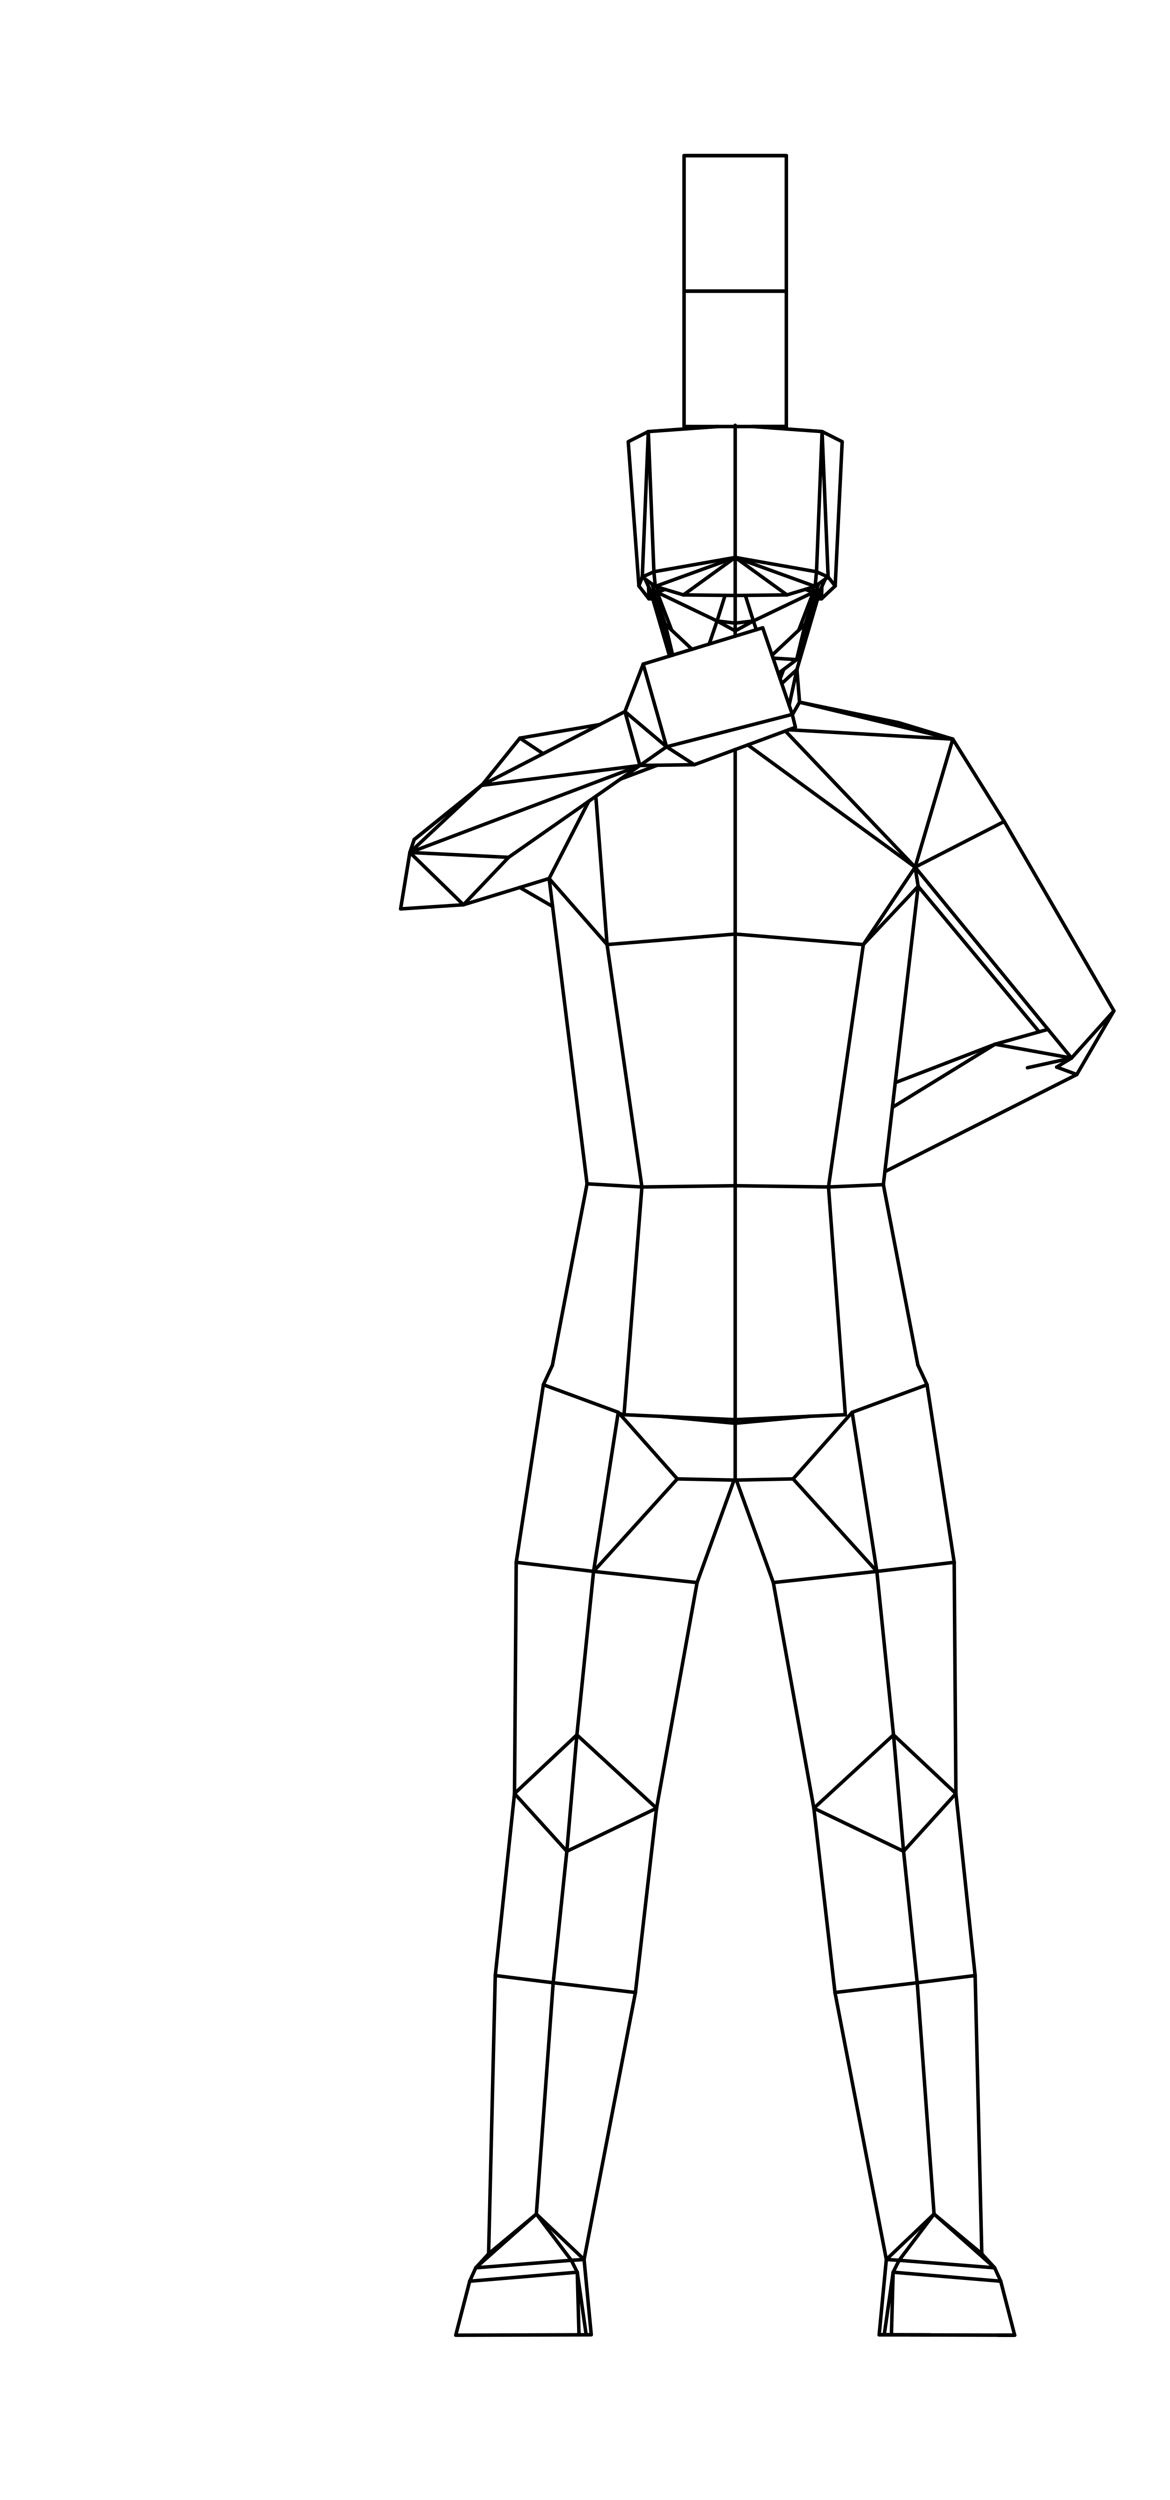 <?xml version='1.0' encoding='ascii'?>
<svg xmlns="http://www.w3.org/2000/svg" height="2138" version="1.1" width="1001">
    <g id="View Layer_LineSet" inkscape:groupmode="lineset" inkscape:label="View Layer_LineSet" xmlns:inkscape="http://www.inkscape.org/namespaces/inkscape">
        <g id="strokes" inkscape:groupmode="layer" inkscape:label="strokes" xmlns:inkscape="http://www.inkscape.org/namespaces/inkscape">
            <path d=" M 644.549, 531.091 647.089, 538.572 " fill="none" stroke="rgb(0, 0, 0)" stroke-linecap="round" stroke-linejoin="round" stroke-opacity="1.0" stroke-width="3.0" />
            <path d=" M 695.771, 506.595 686.749, 510.909 683.264, 512.576 674.243, 516.890 665.221, 521.205 656.200, 525.519 647.178, 529.833 644.549, 531.091 " fill="none" stroke="rgb(0, 0, 0)" stroke-linecap="round" stroke-linejoin="round" stroke-opacity="1.0" stroke-width="3.0" />
            <path d=" M 629.010, 539.576 637.787, 534.783 644.549, 531.091 634.618, 532.267 629.010, 532.931 " fill="none" stroke="rgb(0, 0, 0)" stroke-linecap="round" stroke-linejoin="round" stroke-opacity="1.0" stroke-width="3.0" />
            <path d=" M 629.010, 532.931 629.010, 539.576 620.234, 534.783 613.472, 531.091 623.403, 532.267 629.010, 532.931 629.010, 522.931 629.010, 513.901 629.010, 509.280 " fill="none" stroke="rgb(0, 0, 0)" stroke-linecap="round" stroke-linejoin="round" stroke-opacity="1.0" stroke-width="3.0" />
            <path d=" M 549.508, 493.471 549.644, 490.192 549.975, 482.213 550.390, 472.221 550.804, 462.230 551.219, 452.239 551.634, 442.247 552.048, 432.256 552.463, 422.264 552.878, 412.273 553.292, 402.282 553.707, 392.290 554.122, 382.299 554.536, 372.307 554.670, 369.091 " fill="none" stroke="rgb(0, 0, 0)" stroke-linecap="round" stroke-linejoin="round" stroke-opacity="1.0" stroke-width="3.0" />
            <path d=" M 614.218, 364.804 604.244, 365.522 594.270, 366.240 584.296, 366.958 574.321, 367.676 564.347, 368.394 554.670, 369.091 545.742, 373.596 537.489, 377.760 538.227, 387.733 538.965, 397.706 539.704, 407.679 540.442, 417.651 541.180, 427.624 541.918, 437.597 542.656, 447.570 543.395, 457.542 544.133, 467.515 544.871, 477.488 545.609, 487.460 546.347, 497.433 546.620, 501.111 " fill="none" stroke="rgb(0, 0, 0)" stroke-linecap="round" stroke-linejoin="round" stroke-opacity="1.0" stroke-width="3.0" />
            <path d=" M 558.490, 512.179 555.112, 512.096 548.996, 504.185 546.620, 501.111 549.508, 493.471 551.921, 495.219 554.813, 497.313 556.594, 498.603 556.933, 498.849 557.607, 499.337 557.647, 499.366 557.789, 499.468 560.653, 501.543 562.316, 502.044 565.828, 503.103 569.011, 504.063 578.585, 506.950 584.707, 508.796 594.706, 508.905 604.706, 509.014 614.705, 509.123 620.348, 509.185 629.010, 509.280 629.010, 509.280 629.010, 509.280 " fill="none" stroke="rgb(0, 0, 0)" stroke-linecap="round" stroke-linejoin="round" stroke-opacity="1.0" stroke-width="3.0" />
            <path d=" M 613.472, 531.091 610.257, 540.560 607.042, 550.029 606.775, 550.813 " fill="none" stroke="rgb(0, 0, 0)" stroke-linecap="round" stroke-linejoin="round" stroke-opacity="1.0" stroke-width="3.0" />
            <path d=" M 501.506, 1996.838 505.851, 1996.823 504.902, 1986.869 503.953, 1976.914 503.004, 1966.959 502.055, 1957.004 501.105, 1947.049 500.156, 1937.094 499.714, 1932.452 501.603, 1922.633 503.492, 1912.813 505.381, 1902.993 507.271, 1893.173 509.160, 1883.353 511.049, 1873.533 512.938, 1863.713 514.827, 1853.893 516.717, 1844.073 518.606, 1834.253 520.495, 1824.433 522.384, 1814.613 524.274, 1804.794 526.163, 1794.974 528.052, 1785.154 529.941, 1775.334 531.831, 1765.514 533.720, 1755.694 535.609, 1745.874 537.498, 1736.054 539.388, 1726.234 541.277, 1716.414 543.166, 1706.594 543.647, 1704.092 544.787, 1694.158 545.926, 1684.223 547.065, 1674.288 548.205, 1664.353 549.344, 1654.418 550.483, 1644.483 551.623, 1634.548 552.762, 1624.613 553.901, 1614.678 555.041, 1604.744 556.180, 1594.809 557.319, 1584.874 558.459, 1574.939 559.598, 1565.004 560.737, 1555.069 561.722, 1546.479 563.491, 1536.637 565.260, 1526.794 567.029, 1516.952 568.798, 1507.110 570.566, 1497.267 572.335, 1487.425 574.104, 1477.583 575.873, 1467.740 577.642, 1457.898 579.411, 1448.056 581.179, 1438.214 582.948, 1428.371 584.717, 1418.529 586.486, 1408.687 588.255, 1398.844 590.023, 1389.002 591.792, 1379.160 593.561, 1369.317 595.330, 1359.475 596.403, 1353.501 599.796, 1344.094 603.190, 1334.688 606.583, 1325.281 609.976, 1315.874 613.369, 1306.467 616.762, 1297.061 620.155, 1287.654 623.548, 1278.247 626.942, 1268.840 628.025, 1265.836 " fill="none" stroke="rgb(0, 0, 0)" stroke-linecap="round" stroke-linejoin="round" stroke-opacity="1.0" stroke-width="3.0" />
            <path d=" M 799.144, 1893.572 798.418, 1883.598 797.692, 1873.624 796.965, 1863.651 796.239, 1853.677 795.513, 1843.704 794.787, 1833.730 794.060, 1823.756 793.334, 1813.783 792.608, 1803.809 791.882, 1793.836 791.155, 1783.862 790.429, 1773.888 789.703, 1763.915 788.976, 1753.941 788.250, 1743.968 787.524, 1733.994 786.798, 1724.021 786.071, 1714.047 785.345, 1704.073 784.739, 1695.754 783.706, 1685.807 782.673, 1675.861 781.640, 1665.914 780.606, 1655.968 779.573, 1646.021 778.540, 1636.075 777.507, 1626.129 776.474, 1616.182 775.440, 1606.236 774.407, 1596.289 773.374, 1586.343 773.060, 1583.320 772.199, 1573.357 771.338, 1563.394 770.477, 1553.431 769.617, 1543.469 768.756, 1533.506 767.895, 1523.543 767.034, 1513.580 766.173, 1503.617 765.312, 1493.654 764.457, 1483.755 763.441, 1473.807 762.426, 1463.858 761.410, 1453.910 760.395, 1443.962 759.379, 1434.013 758.364, 1424.065 757.348, 1414.117 756.333, 1404.169 755.317, 1394.220 754.302, 1384.272 753.286, 1374.324 752.271, 1364.375 751.255, 1354.427 750.187, 1343.958 748.654, 1334.076 747.121, 1324.194 745.588, 1314.312 744.055, 1304.431 742.522, 1294.549 740.988, 1284.667 739.455, 1274.785 737.922, 1264.903 736.389, 1255.022 734.856, 1245.140 733.323, 1235.258 731.790, 1225.376 730.257, 1215.495 729.165, 1208.456 729.074, 1207.871 728.383, 1208.650 721.747, 1216.131 715.111, 1223.611 708.475, 1231.092 701.839, 1238.573 695.203, 1246.054 688.567, 1253.534 681.930, 1261.015 678.544, 1264.832 " fill="none" stroke="rgb(0, 0, 0)" stroke-linecap="round" stroke-linejoin="round" stroke-opacity="1.0" stroke-width="3.0" />
            <path d=" M 750.187, 1343.958 740.244, 1345.029 730.302, 1346.100 720.359, 1347.172 710.417, 1348.243 700.474, 1349.314 690.532, 1350.385 680.590, 1351.457 670.647, 1352.528 661.617, 1353.501 " fill="none" stroke="rgb(0, 0, 0)" stroke-linecap="round" stroke-linejoin="round" stroke-opacity="1.0" stroke-width="3.0" />
            <path d=" M 629.995, 1265.836 633.388, 1275.243 636.782, 1284.650 640.175, 1294.057 643.568, 1303.463 646.961, 1312.870 650.354, 1322.277 653.747, 1331.684 657.140, 1341.090 660.534, 1350.497 661.617, 1353.501 663.386, 1363.343 665.155, 1373.186 666.924, 1383.028 668.692, 1392.870 670.461, 1402.713 672.230, 1412.555 673.999, 1422.397 675.768, 1432.240 677.536, 1442.082 679.305, 1451.924 681.074, 1461.767 682.843, 1471.609 684.612, 1481.451 686.380, 1491.294 688.149, 1501.136 689.918, 1510.978 691.687, 1520.820 693.456, 1530.663 695.224, 1540.505 696.298, 1546.479 697.437, 1556.414 698.577, 1566.349 699.716, 1576.284 700.855, 1586.219 701.995, 1596.153 703.134, 1606.088 704.273, 1616.023 705.413, 1625.958 706.552, 1635.893 707.691, 1645.828 708.831, 1655.763 709.970, 1665.698 711.109, 1675.633 712.249, 1685.567 713.388, 1695.502 714.373, 1704.092 716.262, 1713.912 718.151, 1723.732 720.041, 1733.552 721.930, 1743.372 723.819, 1753.192 725.708, 1763.012 727.598, 1772.832 729.487, 1782.652 731.376, 1792.472 733.265, 1802.292 735.155, 1812.112 737.044, 1821.931 738.933, 1831.751 740.822, 1841.571 742.712, 1851.391 744.601, 1861.211 746.490, 1871.031 748.379, 1880.851 750.269, 1890.671 752.158, 1900.491 754.047, 1910.311 755.936, 1920.131 757.826, 1929.951 758.307, 1932.453 757.358, 1942.407 756.409, 1952.362 755.459, 1962.317 754.510, 1972.272 753.561, 1982.227 752.612, 1992.182 752.169, 1996.824 762.169, 1996.856 772.169, 1996.889 782.169, 1996.921 792.169, 1996.954 795.359, 1996.964 " fill="none" stroke="rgb(0, 0, 0)" stroke-linecap="round" stroke-linejoin="round" stroke-opacity="1.0" stroke-width="3.0" />
            <path d=" M 817.832, 1533.948 811.114, 1541.356 804.397, 1548.763 797.679, 1556.171 790.962, 1563.579 784.244, 1570.987 777.527, 1578.394 773.060, 1583.320 764.045, 1578.993 755.029, 1574.666 746.014, 1570.339 736.998, 1566.013 727.983, 1561.686 718.967, 1557.359 709.952, 1553.032 700.936, 1548.705 696.298, 1546.479 703.656, 1539.707 711.015, 1532.936 718.373, 1526.164 725.731, 1519.393 733.090, 1512.621 740.448, 1505.849 747.806, 1499.078 755.165, 1492.306 762.523, 1485.535 764.457, 1483.755 771.742, 1490.606 779.027, 1497.456 786.312, 1504.307 793.596, 1511.157 800.881, 1518.008 808.166, 1524.858 815.451, 1531.709 817.832, 1533.948 " fill="none" stroke="rgb(0, 0, 0)" stroke-linecap="round" stroke-linejoin="round" stroke-opacity="1.0" stroke-width="3.0" />
            <path d=" M 866.243, 1997.195 866.243, 1997.195 " fill="none" stroke="rgb(0, 0, 0)" stroke-linecap="round" stroke-linejoin="round" stroke-opacity="1.0" stroke-width="3.0" />
            <path d=" M 868.109, 1997.201 865.607, 1987.519 863.104, 1977.837 860.601, 1968.156 858.099, 1958.474 856.169, 1951.009 852.049, 1941.898 850.989, 1939.554 844.226, 1932.188 839.985, 1927.567 839.745, 1917.570 839.506, 1907.573 839.266, 1897.576 839.027, 1887.579 838.787, 1877.582 838.548, 1867.585 838.308, 1857.587 838.068, 1847.590 837.829, 1837.593 837.589, 1827.596 837.350, 1817.599 837.110, 1807.602 836.871, 1797.605 836.631, 1787.607 836.392, 1777.610 836.152, 1767.613 835.913, 1757.616 835.673, 1747.619 835.433, 1737.622 835.194, 1727.625 834.954, 1717.628 834.715, 1707.630 834.475, 1697.633 834.282, 1689.583 833.231, 1679.638 832.180, 1669.693 831.129, 1659.749 830.078, 1649.804 829.027, 1639.860 827.976, 1629.915 826.924, 1619.970 825.873, 1610.026 824.822, 1600.081 823.771, 1590.137 822.720, 1580.192 821.669, 1570.247 820.618, 1560.303 819.567, 1550.358 818.515, 1540.414 817.832, 1533.948 817.758, 1523.948 817.684, 1513.949 817.610, 1503.949 817.536, 1493.949 817.461, 1483.949 817.387, 1473.950 817.313, 1463.950 817.239, 1453.950 817.165, 1443.951 817.091, 1433.951 817.017, 1423.951 816.943, 1413.951 816.869, 1403.952 816.795, 1393.952 816.720, 1383.952 816.646, 1373.952 816.572, 1363.953 816.498, 1353.953 816.424, 1343.953 816.366, 1336.170 814.854, 1326.285 813.342, 1316.400 811.830, 1306.515 810.318, 1296.630 808.806, 1286.745 807.294, 1276.860 805.782, 1266.975 804.270, 1257.090 802.758, 1247.205 801.246, 1237.320 799.734, 1227.435 798.221, 1217.550 796.709, 1207.665 795.197, 1197.780 793.685, 1187.895 793.133, 1184.283 788.913, 1175.217 785.294, 1167.441 " fill="none" stroke="rgb(0, 0, 0)" stroke-linecap="round" stroke-linejoin="round" stroke-opacity="1.0" stroke-width="3.0" />
            <path d=" M 814.810, 1997.027 824.810, 1997.060 834.810, 1997.092 844.810, 1997.125 854.809, 1997.158 864.809, 1997.190 866.243, 1997.195 868.109, 1997.201 866.243, 1997.195 856.243, 1997.162 854.193, 1997.156 844.193, 1997.123 834.193, 1997.090 824.193, 1997.058 814.810, 1997.027 804.810, 1996.995 795.359, 1996.964 785.359, 1996.932 775.359, 1996.899 765.359, 1996.866 762.653, 1996.858 756.515, 1996.838 756.515, 1996.837 757.926, 1986.937 759.336, 1977.037 760.747, 1967.137 762.158, 1957.237 763.568, 1947.337 764.139, 1943.333 768.101, 1935.395 769.228, 1933.139 " fill="none" stroke="rgb(0, 0, 0)" stroke-linecap="round" stroke-linejoin="round" stroke-opacity="1.0" stroke-width="3.0" />
            <path d=" M 695.771, 506.595 697.943, 506.595 " fill="none" stroke="rgb(0, 0, 0)" stroke-linecap="round" stroke-linejoin="round" stroke-opacity="1.0" stroke-width="3.0" />
            <path d=" M 701.168, 506.595 701.166, 506.575 " fill="none" stroke="rgb(0, 0, 0)" stroke-linecap="round" stroke-linejoin="round" stroke-opacity="1.0" stroke-width="3.0" />
            <path d=" M 681.811, 572.566 684.627, 562.970 687.442, 553.375 690.258, 543.780 693.073, 534.184 695.889, 524.589 698.704, 514.993 699.530, 512.179 701.168, 506.595 701.169, 506.567 " fill="none" stroke="rgb(0, 0, 0)" stroke-linecap="round" stroke-linejoin="round" stroke-opacity="1.0" stroke-width="3.0" />
            <path d=" M 472.602, 1167.709 468.382, 1176.775 464.888, 1184.283 463.376, 1194.168 461.863, 1204.053 460.351, 1213.938 458.839, 1223.823 457.327, 1233.708 455.815, 1243.594 454.303, 1253.479 452.791, 1263.364 451.279, 1273.249 449.767, 1283.134 448.255, 1293.019 446.743, 1302.904 445.231, 1312.789 443.719, 1322.674 442.207, 1332.559 441.654, 1336.170 441.580, 1346.170 441.506, 1356.169 441.432, 1366.169 441.358, 1376.169 441.284, 1386.169 441.210, 1396.168 441.135, 1406.168 441.061, 1416.168 440.987, 1426.168 440.913, 1436.167 440.839, 1446.167 440.765, 1456.167 440.691, 1466.166 440.617, 1476.166 440.543, 1486.166 440.469, 1496.166 440.394, 1506.165 440.320, 1516.165 440.246, 1526.165 440.189, 1533.948 439.137, 1543.893 438.086, 1553.837 437.035, 1563.782 435.984, 1573.726 434.933, 1583.671 433.882, 1593.616 432.831, 1603.560 431.779, 1613.505 430.728, 1623.449 429.677, 1633.394 428.626, 1643.339 427.575, 1653.283 426.524, 1663.228 425.473, 1673.172 424.421, 1683.117 423.738, 1689.583 423.499, 1699.580 423.259, 1709.577 423.019, 1719.574 422.780, 1729.571 422.540, 1739.568 422.301, 1749.565 422.061, 1759.562 421.822, 1769.560 421.582, 1779.557 421.343, 1789.554 421.103, 1799.551 420.864, 1809.548 420.624, 1819.545 420.384, 1829.542 420.145, 1839.540 419.905, 1849.537 419.666, 1859.534 419.426, 1869.531 419.187, 1879.528 418.947, 1889.525 418.708, 1899.522 418.468, 1909.519 418.229, 1919.517 418.036, 1927.567 411.273, 1934.934 407.032, 1939.554 402.911, 1948.666 401.851, 1951.009 399.349, 1960.691 396.846, 1970.373 394.343, 1980.054 391.841, 1989.736 389.911, 1997.201 399.911, 1997.168 409.911, 1997.136 419.911, 1997.103 429.911, 1997.071 439.911, 1997.038 449.911, 1997.005 459.911, 1996.973 469.911, 1996.940 479.911, 1996.908 489.911, 1996.875 495.367, 1996.858 501.506, 1996.838 501.506, 1996.838 501.506, 1996.837 500.095, 1986.937 498.684, 1977.037 497.273, 1967.137 495.863, 1957.237 494.452, 1947.337 493.881, 1943.333 489.919, 1935.395 488.793, 1933.139 " fill="none" stroke="rgb(0, 0, 0)" stroke-linecap="round" stroke-linejoin="round" stroke-opacity="1.0" stroke-width="3.0" />
            <path d=" M 484.961, 1583.320 478.243, 1575.912 471.525, 1568.505 464.808, 1561.097 458.090, 1553.689 451.373, 1546.281 444.655, 1538.874 440.189, 1533.948 447.473, 1527.097 454.758, 1520.247 462.043, 1513.396 469.328, 1506.546 476.613, 1499.695 483.898, 1492.845 491.183, 1485.994 493.564, 1483.755 " fill="none" stroke="rgb(0, 0, 0)" stroke-linecap="round" stroke-linejoin="round" stroke-opacity="1.0" stroke-width="3.0" />
            <path d=" M 458.876, 1893.572 459.602, 1883.598 460.329, 1873.624 461.055, 1863.651 461.781, 1853.677 462.508, 1843.704 463.234, 1833.730 463.960, 1823.756 464.686, 1813.783 465.413, 1803.809 466.139, 1793.836 466.865, 1783.862 467.591, 1773.888 468.318, 1763.915 469.044, 1753.941 469.770, 1743.968 470.497, 1733.994 471.223, 1724.021 471.949, 1714.047 472.675, 1704.073 473.281, 1695.754 474.314, 1685.807 475.348, 1675.861 476.381, 1665.914 477.414, 1655.968 478.447, 1646.021 479.480, 1636.075 480.514, 1626.129 481.547, 1616.182 482.580, 1606.236 483.613, 1596.289 484.647, 1586.343 484.961, 1583.320 485.821, 1573.357 486.682, 1563.394 487.543, 1553.431 488.404, 1543.469 489.265, 1533.506 490.126, 1523.543 490.987, 1513.580 491.847, 1503.617 492.708, 1493.654 493.564, 1483.755 494.579, 1473.807 495.595, 1463.858 496.610, 1453.910 497.626, 1443.962 498.641, 1434.013 499.657, 1424.065 500.672, 1414.117 501.688, 1404.169 502.703, 1394.220 503.719, 1384.272 504.734, 1374.324 505.750, 1364.375 506.765, 1354.427 507.834, 1343.958 509.367, 1334.076 510.900, 1324.194 512.433, 1314.312 513.966, 1304.431 515.499, 1294.549 517.032, 1284.667 518.565, 1274.785 520.098, 1264.903 521.631, 1255.022 523.164, 1245.140 524.697, 1235.258 526.230, 1225.376 527.763, 1215.495 528.830, 1208.620 528.946, 1207.871 529.845, 1208.885 536.481, 1216.365 543.117, 1223.846 549.754, 1231.327 556.390, 1238.807 563.026, 1246.288 569.662, 1253.769 576.298, 1261.250 579.476, 1264.832 " fill="none" stroke="rgb(0, 0, 0)" stroke-linecap="round" stroke-linejoin="round" stroke-opacity="1.0" stroke-width="3.0" />
            <path d=" M 507.834, 1343.958 497.902, 1342.789 487.971, 1341.620 478.039, 1340.452 468.108, 1339.283 458.176, 1338.114 448.245, 1336.946 441.654, 1336.170 " fill="none" stroke="rgb(0, 0, 0)" stroke-linecap="round" stroke-linejoin="round" stroke-opacity="1.0" stroke-width="3.0" />
            <path d=" M 695.771, 506.595 689.010, 504.063 " fill="none" stroke="rgb(0, 0, 0)" stroke-linecap="round" stroke-linejoin="round" stroke-opacity="1.0" stroke-width="3.0" />
            <path d=" M 562.250, 506.595 569.011, 504.063 " fill="none" stroke="rgb(0, 0, 0)" stroke-linecap="round" stroke-linejoin="round" stroke-opacity="1.0" stroke-width="3.0" />
            <path d=" M 620.348, 509.185 618.945, 513.655 615.950, 523.196 613.472, 531.091 604.451, 526.777 595.429, 522.462 586.408, 518.148 577.386, 513.834 574.756, 512.576 565.735, 508.262 562.250, 506.595 " fill="none" stroke="rgb(0, 0, 0)" stroke-linecap="round" stroke-linejoin="round" stroke-opacity="1.0" stroke-width="3.0" />
            <path d=" M 562.316, 502.044 562.250, 506.595 564.446, 512.324 568.026, 521.662 571.606, 530.999 574.652, 538.946 " fill="none" stroke="rgb(0, 0, 0)" stroke-linecap="round" stroke-linejoin="round" stroke-opacity="1.0" stroke-width="3.0" />
            <path d=" M 921.250, 919.001 911.875, 915.523 904.085, 912.633 " fill="none" stroke="rgb(0, 0, 0)" stroke-linecap="round" stroke-linejoin="round" stroke-opacity="1.0" stroke-width="3.0" />
            <path d=" M 851.345, 893.068 842.827, 898.307 834.310, 903.547 825.793, 908.786 817.275, 914.026 808.758, 919.266 800.240, 924.505 791.723, 929.745 783.206, 934.985 774.688, 940.224 766.171, 945.464 763.471, 947.125 " fill="none" stroke="rgb(0, 0, 0)" stroke-linecap="round" stroke-linejoin="round" stroke-opacity="1.0" stroke-width="3.0" />
            <path d=" M 556.852, 506.595 556.854, 506.595 " fill="none" stroke="rgb(0, 0, 0)" stroke-linecap="round" stroke-linejoin="round" stroke-opacity="1.0" stroke-width="3.0" />
            <path d=" M 396.494, 773.804 406.055, 770.874 415.616, 767.944 425.177, 765.014 434.738, 762.083 444.732, 759.021 454.293, 756.091 463.854, 753.161 469.800, 751.339 471.033, 761.262 472.266, 771.186 472.772, 775.258 474.006, 785.182 475.239, 795.105 476.472, 805.029 477.705, 814.953 478.938, 824.876 480.172, 834.800 481.405, 844.724 482.638, 854.647 483.871, 864.571 485.105, 874.495 486.338, 884.418 487.571, 894.342 488.804, 904.266 490.038, 914.189 491.271, 924.113 492.504, 934.037 493.737, 943.960 494.971, 953.884 496.204, 963.808 497.437, 973.731 498.670, 983.655 499.904, 993.579 501.137, 1003.502 502.251, 1012.468 500.375, 1022.290 498.499, 1032.113 496.623, 1041.935 494.747, 1051.758 492.871, 1061.580 490.995, 1071.403 489.119, 1081.225 487.243, 1091.048 485.367, 1100.870 483.491, 1110.693 481.616, 1120.515 479.740, 1130.337 477.864, 1140.160 475.988, 1149.982 474.112, 1159.805 472.602, 1167.709 " fill="none" stroke="rgb(0, 0, 0)" stroke-linecap="round" stroke-linejoin="round" stroke-opacity="1.0" stroke-width="3.0" />
            <path d=" M 668.840, 584.635 676.161, 577.823 679.388, 574.821 681.811, 572.566 679.691, 582.339 677.570, 592.111 675.449, 601.884 675.170, 603.170 " fill="none" stroke="rgb(0, 0, 0)" stroke-linecap="round" stroke-linejoin="round" stroke-opacity="1.0" stroke-width="3.0" />
            <path d=" M 952.993, 864.545 947.981, 855.892 942.969, 847.239 937.957, 838.586 932.945, 829.932 927.933, 821.279 922.921, 812.626 917.909, 803.973 912.896, 795.319 907.884, 786.666 902.872, 778.013 897.860, 769.359 892.848, 760.706 887.836, 752.053 882.824, 743.400 877.812, 734.746 872.800, 726.093 867.788, 717.440 862.776, 708.787 859.174, 702.568 853.877, 694.087 848.580, 685.605 843.283, 677.123 837.986, 668.641 832.688, 660.159 827.391, 651.678 822.094, 643.196 816.797, 634.714 815.174, 632.116 805.606, 629.211 796.037, 626.305 786.469, 623.400 776.900, 620.495 768.742, 618.017 758.948, 615.996 749.155, 613.975 739.361, 611.953 729.567, 609.932 719.774, 607.911 709.980, 605.889 700.187, 603.868 690.393, 601.847 684.069, 600.542 683.265, 590.574 682.460, 580.606 681.811, 572.566 " fill="none" stroke="rgb(0, 0, 0)" stroke-linecap="round" stroke-linejoin="round" stroke-opacity="1.0" stroke-width="3.0" />
            <path d=" M 519.383, 807.852 529.349, 807.035 539.316, 806.218 549.282, 805.401 559.249, 804.583 569.215, 803.766 579.182, 802.949 589.148, 802.132 599.115, 801.315 609.082, 800.498 619.048, 799.681 629.010, 798.865 " fill="none" stroke="rgb(0, 0, 0)" stroke-linecap="round" stroke-linejoin="round" stroke-opacity="1.0" stroke-width="3.0" />
            <path d=" M 629.010, 798.865 629.010, 788.865 629.010, 778.865 629.010, 768.865 629.010, 758.865 629.010, 748.865 629.010, 738.865 629.010, 728.865 629.010, 718.865 629.010, 708.865 629.010, 698.865 629.010, 688.865 629.010, 678.865 629.010, 668.865 629.010, 658.865 629.010, 648.865 629.010, 641.086 " fill="none" stroke="rgb(0, 0, 0)" stroke-linecap="round" stroke-linejoin="round" stroke-opacity="1.0" stroke-width="3.0" />
            <path d=" M 513.071, 619.682 503.212, 621.356 493.353, 623.030 483.494, 624.705 473.635, 626.379 463.776, 628.053 453.918, 629.727 444.808, 631.274 438.525, 639.053 432.241, 646.832 425.957, 654.611 419.673, 662.390 413.389, 670.169 412.717, 671.000 404.931, 677.275 397.144, 683.550 389.358, 689.824 381.571, 696.099 373.785, 702.373 365.998, 708.648 358.212, 714.922 354.351, 718.033 " fill="none" stroke="rgb(0, 0, 0)" stroke-linecap="round" stroke-linejoin="round" stroke-opacity="1.0" stroke-width="3.0" />
            <path d=" M 896.607, 880.367 889.059, 882.485 879.431, 885.187 869.802, 887.888 860.174, 890.590 851.345, 893.068 842.013, 896.661 832.681, 900.254 823.349, 903.848 814.017, 907.441 804.685, 911.035 795.353, 914.628 786.021, 918.222 776.689, 921.815 767.357, 925.409 765.943, 925.953 " fill="none" stroke="rgb(0, 0, 0)" stroke-linecap="round" stroke-linejoin="round" stroke-opacity="1.0" stroke-width="3.0" />
            <path d=" M 851.345, 893.068 861.184, 894.851 871.024, 896.635 880.864, 898.418 889.065, 899.905 898.905, 901.689 908.745, 903.472 916.727, 904.919 " fill="none" stroke="rgb(0, 0, 0)" stroke-linecap="round" stroke-linejoin="round" stroke-opacity="1.0" stroke-width="3.0" />
            <path d=" M 411.972, 671.704 404.670, 678.537 397.369, 685.370 390.068, 692.203 382.767, 699.036 375.465, 705.869 368.164, 712.702 362.313, 718.178 355.012, 725.011 350.657, 729.087 " fill="none" stroke="rgb(0, 0, 0)" stroke-linecap="round" stroke-linejoin="round" stroke-opacity="1.0" stroke-width="3.0" />
            <path d=" M 350.657, 729.087 353.827, 719.602 354.351, 718.033 362.144, 711.767 369.937, 705.501 377.731, 699.235 385.524, 692.969 393.317, 686.703 401.111, 680.437 408.904, 674.170 411.972, 671.704 412.708, 671.325 413.297, 671.022 422.189, 666.446 431.081, 661.871 439.973, 657.295 448.865, 652.720 457.757, 648.145 464.661, 644.592 473.553, 640.016 474.996, 639.273 483.888, 634.698 492.780, 630.123 501.672, 625.547 510.564, 620.972 513.071, 619.682 521.963, 615.106 530.854, 610.531 534.674, 608.565 538.262, 599.231 541.850, 589.897 545.439, 580.563 549.027, 571.229 550.280, 567.968 559.849, 565.062 569.417, 562.157 572.849, 561.115 575.179, 560.407 575.521, 560.304 579.941, 558.961 580.991, 558.643 582.077, 558.313 591.645, 555.407 592.056, 555.283 601.625, 552.377 606.775, 550.813 616.344, 547.908 624.660, 545.383 629.010, 544.062 629.010, 544.062 638.579, 541.156 647.089, 538.572 652.543, 536.916 654.793, 543.504 658.025, 552.967 660.550, 560.362 661.410, 562.878 664.642, 572.341 665.885, 575.983 666.391, 577.463 667.433, 580.514 668.840, 584.635 672.072, 594.098 674.440, 601.032 675.170, 603.170 677.849, 611.012 677.912, 611.274 678.891, 615.288 680.532, 622.021 675.929, 623.724 674.839, 624.127 671.927, 625.205 662.549, 628.675 653.170, 632.146 643.792, 635.616 639.796, 637.094 630.418, 640.565 629.010, 641.086 627.743, 641.554 618.365, 645.025 608.986, 648.495 599.608, 651.966 594.053, 654.021 584.296, 654.159 574.297, 654.300 564.298, 654.442 562.265, 654.471 552.266, 654.612 547.484, 654.680 539.289, 660.410 531.093, 666.140 530.703, 666.413 522.507, 672.144 514.312, 677.874 509.770, 681.049 503.762, 685.251 495.566, 690.981 487.371, 696.712 486.131, 697.578 477.936, 703.309 469.741, 709.039 461.545, 714.769 453.350, 720.500 445.155, 726.230 436.959, 731.960 435.138, 733.234 428.241, 740.474 426.313, 742.498 422.717, 746.274 415.820, 753.514 408.923, 760.755 402.026, 767.996 396.494, 773.804 386.516, 774.462 376.537, 775.119 366.559, 775.777 356.581, 776.435 346.602, 777.093 342.747, 777.347 344.364, 767.479 345.982, 757.611 347.599, 747.742 349.217, 737.874 350.657, 729.087 360.011, 725.550 369.365, 722.014 378.725, 718.476 388.079, 714.940 397.433, 711.404 406.787, 707.868 416.141, 704.332 425.494, 700.796 434.848, 697.260 444.202, 693.723 453.556, 690.187 462.910, 686.651 472.264, 683.115 481.618, 679.579 490.972, 676.043 500.326, 672.507 509.680, 668.971 519.034, 665.435 528.388, 661.899 537.742, 658.363 547.484, 654.680 " fill="none" stroke="rgb(0, 0, 0)" stroke-linecap="round" stroke-linejoin="round" stroke-opacity="1.0" stroke-width="3.0" />
            <path d=" M 677.849, 611.012 668.164, 613.503 658.479, 615.994 648.794, 618.484 639.109, 620.975 629.424, 623.465 619.740, 625.956 610.055, 628.447 600.370, 630.937 590.685, 633.428 581.000, 635.919 570.280, 638.675 562.095, 644.421 553.911, 650.167 547.484, 654.680 537.562, 655.926 527.640, 657.173 517.718, 658.419 507.796, 659.666 497.874, 660.912 487.952, 662.159 478.030, 663.405 468.108, 664.651 458.186, 665.898 448.264, 667.144 438.342, 668.391 428.420, 669.637 418.498, 670.884 411.972, 671.704 " fill="none" stroke="rgb(0, 0, 0)" stroke-linecap="round" stroke-linejoin="round" stroke-opacity="1.0" stroke-width="3.0" />
            <path d=" M 547.484, 654.680 544.807, 645.044 542.131, 635.409 539.454, 625.774 536.778, 616.139 536.650, 615.677 534.674, 608.565 542.008, 614.768 549.644, 621.225 557.280, 627.682 564.916, 634.139 570.280, 638.675 " fill="none" stroke="rgb(0, 0, 0)" stroke-linecap="round" stroke-linejoin="round" stroke-opacity="1.0" stroke-width="3.0" />
            <path d=" M 533.888, 1209.938 534.671, 1199.969 535.455, 1190.000 536.238, 1180.030 537.021, 1170.061 537.690, 1161.544 538.474, 1151.575 539.257, 1141.606 540.040, 1131.636 540.824, 1121.667 541.607, 1111.698 542.390, 1101.729 543.174, 1091.759 543.957, 1081.790 544.559, 1074.125 545.342, 1064.156 546.126, 1054.187 546.909, 1044.217 547.692, 1034.248 548.476, 1024.279 549.192, 1015.164 547.768, 1005.266 546.345, 995.368 544.922, 985.470 543.499, 975.572 542.075, 965.673 540.652, 955.775 539.229, 945.877 537.806, 935.979 536.382, 926.081 534.959, 916.182 533.536, 906.284 532.113, 896.386 530.689, 886.488 529.266, 876.589 527.843, 866.691 526.420, 856.793 524.996, 846.895 523.573, 836.997 522.150, 827.099 520.727, 817.200 519.383, 807.852 512.787, 800.335 506.192, 792.818 499.597, 785.301 493.002, 777.784 486.407, 770.267 479.812, 762.750 473.217, 755.233 469.800, 751.339 474.370, 742.444 478.941, 733.550 483.512, 724.656 488.083, 715.761 492.653, 706.867 497.224, 697.973 501.795, 689.078 503.762, 685.251 " fill="none" stroke="rgb(0, 0, 0)" stroke-linecap="round" stroke-linejoin="round" stroke-opacity="1.0" stroke-width="3.0" />
            <path d=" M 678.544, 1264.832 668.547, 1265.039 658.549, 1265.246 648.551, 1265.453 638.553, 1265.659 629.995, 1265.836 629.010, 1265.857 628.025, 1265.836 618.027, 1265.630 608.029, 1265.423 598.032, 1265.216 588.034, 1265.009 579.476, 1264.832 572.764, 1272.245 566.052, 1279.658 559.341, 1287.071 552.629, 1294.484 545.917, 1301.897 539.205, 1309.310 532.493, 1316.722 525.781, 1324.135 519.070, 1331.548 512.358, 1338.961 507.834, 1343.958 517.776, 1345.029 527.719, 1346.100 537.661, 1347.172 547.604, 1348.243 557.546, 1349.314 567.488, 1350.385 577.431, 1351.457 587.373, 1352.528 596.403, 1353.501 " fill="none" stroke="rgb(0, 0, 0)" stroke-linecap="round" stroke-linejoin="round" stroke-opacity="1.0" stroke-width="3.0" />
            <path d=" M 665.885, 575.983 670.510, 572.487 677.941, 566.869 679.852, 565.424 681.571, 564.125 684.794, 554.659 688.017, 545.192 691.240, 535.726 694.464, 526.260 697.687, 516.793 699.256, 512.186 701.160, 506.595 701.166, 506.576 701.166, 506.575 701.168, 506.570 701.169, 506.567 701.828, 504.632 703.117, 501.787 706.089, 495.227 " fill="none" stroke="rgb(0, 0, 0)" stroke-linecap="round" stroke-linejoin="round" stroke-opacity="1.0" stroke-width="3.0" />
            <path d=" M 698.333, 505.424 700.974, 504.826 701.150, 504.786 701.227, 504.768 701.828, 504.632 701.185, 506.082 701.164, 506.130 701.126, 506.214 698.468, 512.205 694.413, 521.346 690.358, 530.486 688.918, 533.732 " fill="none" stroke="rgb(0, 0, 0)" stroke-linecap="round" stroke-linejoin="round" stroke-opacity="1.0" stroke-width="3.0" />
            <path d=" M 757.058, 1002.067 765.981, 997.553 774.904, 993.039 783.828, 988.524 792.751, 984.010 801.674, 979.496 810.597, 974.981 819.520, 970.467 828.443, 965.953 837.366, 961.439 846.289, 956.924 855.212, 952.410 864.135, 947.896 873.058, 943.382 881.981, 938.867 890.904, 934.353 899.828, 929.839 908.751, 925.324 917.674, 920.810 921.250, 919.001 926.286, 910.362 931.322, 901.722 936.358, 893.083 941.394, 884.443 946.430, 875.804 951.466, 867.165 952.993, 864.545 946.311, 871.985 939.628, 879.424 932.946, 886.864 926.263, 894.303 919.849, 901.444 916.727, 904.919 911.493, 908.113 904.085, 912.633 " fill="none" stroke="rgb(0, 0, 0)" stroke-linecap="round" stroke-linejoin="round" stroke-opacity="1.0" stroke-width="3.0" />
            <path d=" M 782.931, 741.650 791.830, 737.088 800.729, 732.527 809.628, 727.965 818.527, 723.404 827.426, 718.842 836.325, 714.281 845.224, 709.719 854.123, 705.157 859.174, 702.568 " fill="none" stroke="rgb(0, 0, 0)" stroke-linecap="round" stroke-linejoin="round" stroke-opacity="1.0" stroke-width="3.0" />
            <path d=" M 677.912, 611.274 682.889, 602.600 684.069, 600.542 693.791, 602.883 703.513, 605.224 713.235, 607.566 722.957, 609.907 732.680, 612.249 742.402, 614.590 752.124, 616.931 761.846, 619.273 771.568, 621.614 781.290, 623.955 791.012, 626.297 800.734, 628.638 810.456, 630.980 815.174, 632.116 812.351, 641.709 809.527, 651.302 806.703, 660.895 803.879, 670.488 801.055, 680.081 798.231, 689.674 795.407, 699.267 792.583, 708.860 789.759, 718.453 786.935, 728.046 784.111, 737.639 782.931, 741.650 " fill="none" stroke="rgb(0, 0, 0)" stroke-linecap="round" stroke-linejoin="round" stroke-opacity="1.0" stroke-width="3.0" />
            <path d=" M 714.553, 501.111 715.037, 491.123 715.521, 481.135 716.006, 471.147 716.490, 461.158 716.974, 451.170 717.458, 441.182 717.942, 431.193 718.426, 421.205 718.910, 411.217 719.394, 401.229 719.878, 391.240 720.362, 381.252 720.531, 377.760 711.604, 373.255 703.351, 369.091 693.377, 368.373 683.402, 367.655 673.428, 366.937 663.454, 366.219 653.480, 365.501 643.802, 364.804 " fill="none" stroke="rgb(0, 0, 0)" stroke-linecap="round" stroke-linejoin="round" stroke-opacity="1.0" stroke-width="3.0" />
            <path d=" M 629.010, 509.280 637.672, 509.185 647.672, 509.076 657.671, 508.967 667.671, 508.857 673.313, 508.796 682.888, 505.909 689.010, 504.063 692.192, 503.103 695.704, 502.044 697.368, 501.543 700.223, 499.475 700.373, 499.366 700.413, 499.337 701.088, 498.849 701.426, 498.603 703.207, 497.313 706.089, 495.227 708.513, 493.471 714.553, 501.111 707.279, 507.973 702.908, 512.096 699.530, 512.179 " fill="none" stroke="rgb(0, 0, 0)" stroke-linecap="round" stroke-linejoin="round" stroke-opacity="1.0" stroke-width="3.0" />
            <path d=" M 702.908, 512.096 703.111, 502.098 703.117, 501.787 " fill="none" stroke="rgb(0, 0, 0)" stroke-linecap="round" stroke-linejoin="round" stroke-opacity="1.0" stroke-width="3.0" />
            <path d=" M 556.852, 506.589 556.852, 506.595 558.490, 512.179 561.306, 521.774 564.121, 531.370 566.937, 540.965 569.752, 550.561 572.568, 560.156 572.849, 561.115 " fill="none" stroke="rgb(0, 0, 0)" stroke-linecap="round" stroke-linejoin="round" stroke-opacity="1.0" stroke-width="3.0" />
            <path d=" M 594.053, 654.021 585.651, 648.598 577.250, 643.175 570.280, 638.675 567.558, 629.053 564.836, 619.430 562.532, 611.282 559.810, 601.660 557.088, 592.037 554.366, 582.415 551.645, 572.792 550.280, 567.968 " fill="none" stroke="rgb(0, 0, 0)" stroke-linecap="round" stroke-linejoin="round" stroke-opacity="1.0" stroke-width="3.0" />
            <path d=" M 529.845, 1208.885 533.888, 1209.938 537.569, 1210.101 547.560, 1210.544 557.550, 1210.987 566.251, 1211.373 576.241, 1211.816 586.231, 1212.259 596.221, 1212.702 606.212, 1213.145 616.202, 1213.588 626.192, 1214.031 629.010, 1214.156 629.010, 1214.156 629.010, 1214.156 639.000, 1213.707 648.990, 1213.259 658.980, 1212.810 668.970, 1212.362 678.960, 1211.913 688.950, 1211.464 692.493, 1211.305 702.483, 1210.857 712.473, 1210.408 720.456, 1210.049 723.249, 1209.924 " fill="none" stroke="rgb(0, 0, 0)" stroke-linecap="round" stroke-linejoin="round" stroke-opacity="1.0" stroke-width="3.0" />
            <path d=" M 629.010, 1214.156 629.010, 1204.156 629.010, 1194.156 629.010, 1184.156 629.010, 1174.156 629.010, 1164.156 629.010, 1160.510 629.010, 1150.510 629.010, 1140.510 629.010, 1130.510 629.010, 1120.510 629.010, 1110.510 629.010, 1100.510 629.010, 1090.510 629.010, 1080.510 629.010, 1070.510 629.010, 1060.510 629.010, 1050.510 629.010, 1040.510 629.010, 1033.895 629.010, 1023.895 629.010, 1014.099 " fill="none" stroke="rgb(0, 0, 0)" stroke-linecap="round" stroke-linejoin="round" stroke-opacity="1.0" stroke-width="3.0" />
            <path d=" M 629.010, 1014.099 621.607, 1014.198 611.608, 1014.331 601.608, 1014.465 591.609, 1014.598 581.610, 1014.732 571.611, 1014.865 565.443, 1014.948 555.444, 1015.081 549.192, 1015.164 539.208, 1014.591 529.225, 1014.017 519.241, 1013.444 509.258, 1012.870 502.251, 1012.468 " fill="none" stroke="rgb(0, 0, 0)" stroke-linecap="round" stroke-linejoin="round" stroke-opacity="1.0" stroke-width="3.0" />
            <path d=" M 785.294, 1167.441 783.414, 1157.619 781.534, 1147.798 779.654, 1137.976 777.774, 1128.154 775.894, 1118.333 774.015, 1108.511 772.135, 1098.689 770.255, 1088.867 768.375, 1079.046 766.495, 1069.224 764.615, 1059.402 762.736, 1049.581 760.856, 1039.759 758.976, 1029.937 757.096, 1020.115 755.764, 1013.156 756.923, 1003.223 757.058, 1002.067 757.519, 998.116 758.679, 988.183 759.838, 978.251 760.771, 970.260 761.930, 960.327 763.090, 950.395 763.338, 948.270 763.471, 947.125 764.497, 938.337 765.656, 928.404 765.943, 925.953 767.102, 916.021 768.261, 906.088 769.421, 896.156 770.580, 886.223 771.739, 876.291 772.899, 866.358 774.058, 856.426 775.217, 846.493 776.377, 836.560 777.536, 826.628 778.696, 816.695 779.855, 806.763 781.014, 796.830 782.174, 786.898 783.333, 776.965 784.492, 767.032 785.542, 758.043 791.937, 765.730 798.332, 773.418 804.727, 781.106 811.122, 788.794 817.517, 796.482 823.912, 804.170 830.307, 811.858 836.702, 819.545 843.098, 827.233 849.493, 834.921 855.888, 842.609 862.283, 850.297 868.678, 857.984 875.073, 865.672 881.468, 873.360 887.863, 881.048 889.059, 882.485 " fill="none" stroke="rgb(0, 0, 0)" stroke-linecap="round" stroke-linejoin="round" stroke-opacity="1.0" stroke-width="3.0" />
            <path d=" M 738.638, 807.852 745.494, 800.571 752.349, 793.291 759.205, 786.011 766.060, 778.731 772.916, 771.451 779.771, 764.170 785.542, 758.043 783.969, 748.167 782.931, 741.650 " fill="none" stroke="rgb(0, 0, 0)" stroke-linecap="round" stroke-linejoin="round" stroke-opacity="1.0" stroke-width="3.0" />
            <path d=" M 879.035, 913.193 888.802, 911.049 898.570, 908.905 908.337, 906.761 916.727, 904.919 910.389, 897.185 904.050, 889.450 897.712, 881.715 896.607, 880.367 890.269, 872.632 883.930, 864.898 877.592, 857.163 871.253, 849.428 864.915, 841.694 858.577, 833.959 852.238, 826.225 845.900, 818.490 839.562, 810.755 833.223, 803.021 826.885, 795.286 820.546, 787.551 814.208, 779.817 807.870, 772.082 801.531, 764.347 795.193, 756.613 788.854, 748.878 782.931, 741.650 777.370, 749.961 771.809, 758.272 766.249, 766.584 760.688, 774.895 755.127, 783.206 749.566, 791.518 744.006, 799.829 738.638, 807.852 737.215, 817.750 735.792, 827.648 734.368, 837.546 732.945, 847.444 731.522, 857.343 730.099, 867.241 728.675, 877.139 727.252, 887.037 725.829, 896.935 724.406, 906.833 722.982, 916.732 721.559, 926.630 720.136, 936.528 719.061, 944.006 717.637, 953.905 716.214, 963.803 714.791, 973.701 713.368, 983.599 711.944, 993.497 710.521, 1003.396 709.098, 1013.294 708.829, 1015.164 709.567, 1025.137 709.635, 1026.059 710.374, 1036.031 711.112, 1046.004 711.851, 1055.977 712.589, 1065.950 713.178, 1073.905 713.916, 1083.877 714.655, 1093.850 715.393, 1103.823 716.131, 1113.795 716.870, 1123.768 717.608, 1133.741 718.346, 1143.714 719.085, 1153.686 719.526, 1159.640 720.264, 1169.613 721.002, 1179.586 721.741, 1189.558 722.479, 1199.531 723.249, 1209.924 " fill="none" stroke="rgb(0, 0, 0)" stroke-linecap="round" stroke-linejoin="round" stroke-opacity="1.0" stroke-width="3.0" />
            <path d=" M 639.796, 637.094 647.872, 642.993 655.947, 648.891 664.022, 654.790 672.097, 660.689 680.172, 666.587 688.247, 672.486 696.322, 678.385 704.397, 684.283 712.472, 690.182 720.547, 696.080 728.622, 701.979 736.697, 707.877 744.772, 713.776 752.847, 719.675 760.922, 725.573 768.997, 731.472 777.072, 737.370 782.931, 741.650 776.031, 734.412 769.131, 727.173 762.231, 719.935 755.331, 712.697 748.431, 705.459 741.531, 698.221 734.631, 690.983 727.731, 683.745 720.831, 676.506 713.932, 669.268 707.032, 662.030 700.132, 654.792 693.232, 647.554 686.332, 640.316 679.432, 633.077 671.927, 625.205 " fill="none" stroke="rgb(0, 0, 0)" stroke-linecap="round" stroke-linejoin="round" stroke-opacity="1.0" stroke-width="3.0" />
            <path d=" M 769.228, 1933.139 759.247, 1932.512 758.307, 1932.453 765.549, 1925.557 772.792, 1918.662 780.034, 1911.766 787.277, 1904.871 794.519, 1897.975 799.144, 1893.572 " fill="none" stroke="rgb(0, 0, 0)" stroke-linecap="round" stroke-linejoin="round" stroke-opacity="1.0" stroke-width="3.0" />
            <path d=" M 752.169, 1996.824 756.515, 1996.838 " fill="none" stroke="rgb(0, 0, 0)" stroke-linecap="round" stroke-linejoin="round" stroke-opacity="1.0" stroke-width="3.0" />
            <path d=" M 738.638, 807.852 728.671, 807.035 718.705, 806.218 708.738, 805.401 698.772, 804.583 688.805, 803.766 678.839, 802.949 668.872, 802.132 658.905, 801.315 648.939, 800.498 638.972, 799.681 629.010, 798.865 629.010, 808.865 629.010, 818.865 629.010, 828.865 629.010, 838.865 629.010, 848.865 629.010, 858.865 629.010, 868.865 629.010, 878.865 629.010, 888.865 629.010, 898.865 629.010, 908.865 629.010, 918.865 629.010, 928.865 629.010, 938.865 629.010, 944.885 629.010, 954.885 629.010, 964.885 629.010, 974.885 629.010, 984.885 629.010, 994.885 629.010, 1004.885 629.010, 1008.440 629.010, 1014.099 636.414, 1014.198 646.413, 1014.331 656.412, 1014.465 666.411, 1014.598 676.410, 1014.732 686.409, 1014.865 696.408, 1014.999 706.408, 1015.132 708.829, 1015.164 718.820, 1014.737 728.811, 1014.309 733.234, 1014.120 743.225, 1013.692 753.216, 1013.265 755.764, 1013.156 " fill="none" stroke="rgb(0, 0, 0)" stroke-linecap="round" stroke-linejoin="round" stroke-opacity="1.0" stroke-width="3.0" />
            <path d=" M 729.074, 1207.871 738.458, 1204.416 747.843, 1200.960 757.227, 1197.505 766.611, 1194.049 775.995, 1190.594 781.305, 1188.639 788.821, 1185.871 793.133, 1184.283 " fill="none" stroke="rgb(0, 0, 0)" stroke-linecap="round" stroke-linejoin="round" stroke-opacity="1.0" stroke-width="3.0" />
            <path d=" M 396.494, 773.804 389.336, 766.821 382.178, 759.837 375.020, 752.854 367.862, 745.871 360.704, 738.888 353.546, 731.905 350.657, 729.087 360.645, 729.577 370.633, 730.067 380.621, 730.557 390.609, 731.048 400.597, 731.538 410.253, 732.012 420.241, 732.502 430.229, 732.993 435.138, 733.234 " fill="none" stroke="rgb(0, 0, 0)" stroke-linecap="round" stroke-linejoin="round" stroke-opacity="1.0" stroke-width="3.0" />
            <path d=" M 856.169, 1951.009 846.204, 1950.178 836.238, 1949.347 826.273, 1948.516 816.308, 1947.684 806.342, 1946.853 796.377, 1946.022 786.411, 1945.191 776.446, 1944.360 767.143, 1943.584 764.139, 1943.333 763.862, 1953.329 763.646, 1961.108 763.368, 1971.104 763.091, 1981.101 762.813, 1991.097 762.653, 1996.858 762.653, 1996.858 762.653, 1996.858 762.653, 1996.858 " fill="none" stroke="rgb(0, 0, 0)" stroke-linecap="round" stroke-linejoin="round" stroke-opacity="1.0" stroke-width="3.0" />
            <path d=" M 866.243, 1997.195 856.243, 1997.162 854.193, 1997.156 " fill="none" stroke="rgb(0, 0, 0)" stroke-linecap="round" stroke-linejoin="round" stroke-opacity="1.0" stroke-width="3.0" />
            <path d=" M 488.793, 1933.139 482.762, 1925.163 476.731, 1917.186 470.700, 1909.209 464.669, 1901.233 458.876, 1893.572 " fill="none" stroke="rgb(0, 0, 0)" stroke-linecap="round" stroke-linejoin="round" stroke-opacity="1.0" stroke-width="3.0" />
            <path d=" M 458.876, 1893.572 451.395, 1900.207 443.913, 1906.842 436.432, 1913.478 428.951, 1920.113 421.469, 1926.749 413.988, 1933.384 407.032, 1939.554 417.001, 1938.772 426.970, 1937.990 436.940, 1937.208 446.909, 1936.425 456.878, 1935.643 466.848, 1934.861 476.817, 1934.079 486.786, 1933.297 488.793, 1933.139 498.773, 1932.512 499.714, 1932.452 492.471, 1925.557 485.229, 1918.662 477.986, 1911.766 470.744, 1904.871 463.501, 1897.975 458.876, 1893.572 451.190, 1899.969 443.505, 1906.367 435.819, 1912.764 428.133, 1919.162 420.448, 1925.560 418.036, 1927.567 " fill="none" stroke="rgb(0, 0, 0)" stroke-linecap="round" stroke-linejoin="round" stroke-opacity="1.0" stroke-width="3.0" />
            <path d=" M 629.010, 476.748 629.010, 466.748 629.010, 456.748 629.010, 446.748 629.010, 436.748 629.010, 426.748 629.010, 416.748 629.010, 406.748 629.010, 396.748 629.010, 391.668 629.010, 381.668 629.010, 371.668 629.010, 364.804 " fill="none" stroke="rgb(0, 0, 0)" stroke-linecap="round" stroke-linejoin="round" stroke-opacity="1.0" stroke-width="3.0" />
            <path d=" M 554.670, 369.091 555.069, 379.083 555.467, 389.075 555.866, 399.067 556.105, 405.043 556.504, 415.035 556.903, 425.027 557.302, 435.020 557.700, 445.012 558.099, 455.004 558.498, 464.996 558.811, 472.823 559.210, 482.815 559.278, 484.542 559.456, 488.991 " fill="none" stroke="rgb(0, 0, 0)" stroke-linecap="round" stroke-linejoin="round" stroke-opacity="1.0" stroke-width="3.0" />
            <path d=" M 559.456, 488.991 569.305, 487.258 579.153, 485.524 589.002, 483.790 598.850, 482.057 608.699, 480.323 618.548, 478.589 629.010, 476.748 638.859, 478.481 648.707, 480.215 658.556, 481.948 668.405, 483.682 678.253, 485.416 688.102, 487.149 698.564, 488.991 " fill="none" stroke="rgb(0, 0, 0)" stroke-linecap="round" stroke-linejoin="round" stroke-opacity="1.0" stroke-width="3.0" />
            <path d=" M 543.647, 1704.092 533.717, 1702.916 523.786, 1701.739 513.856, 1700.562 503.925, 1699.385 493.995, 1698.208 484.064, 1697.032 474.134, 1695.855 473.281, 1695.754 463.358, 1694.518 453.435, 1693.282 443.511, 1692.046 433.588, 1690.810 423.738, 1689.583 " fill="none" stroke="rgb(0, 0, 0)" stroke-linecap="round" stroke-linejoin="round" stroke-opacity="1.0" stroke-width="3.0" />
            <path d=" M 839.985, 1927.567 832.299, 1921.170 824.613, 1914.772 816.928, 1908.374 809.242, 1901.977 801.556, 1895.579 799.144, 1893.572 793.113, 1901.548 787.082, 1909.525 781.051, 1917.501 775.020, 1925.478 769.228, 1933.139 779.197, 1933.922 789.166, 1934.704 799.136, 1935.486 809.105, 1936.268 819.074, 1937.050 829.044, 1937.832 839.013, 1938.615 848.982, 1939.397 850.989, 1939.554 843.508, 1932.919 836.026, 1926.283 828.545, 1919.648 821.064, 1913.012 813.582, 1906.377 806.101, 1899.742 799.144, 1893.572 " fill="none" stroke="rgb(0, 0, 0)" stroke-linecap="round" stroke-linejoin="round" stroke-opacity="1.0" stroke-width="3.0" />
            <path d=" M 401.851, 1951.009 411.817, 1950.178 421.782, 1949.347 431.748, 1948.516 441.713, 1947.684 451.678, 1946.853 461.644, 1946.022 471.609, 1945.191 481.575, 1944.359 490.877, 1943.584 493.881, 1943.333 494.159, 1953.329 494.375, 1961.108 494.652, 1971.104 494.930, 1981.101 495.207, 1991.097 495.367, 1996.858 495.367, 1996.858 495.367, 1996.858 " fill="none" stroke="rgb(0, 0, 0)" stroke-linecap="round" stroke-linejoin="round" stroke-opacity="1.0" stroke-width="3.0" />
            <path d=" M 692.493, 1211.305 682.537, 1212.240 672.581, 1213.174 662.625, 1214.109 652.669, 1215.044 642.712, 1215.978 632.756, 1216.913 629.010, 1217.265 619.054, 1216.330 609.098, 1215.395 599.142, 1214.461 589.185, 1213.526 579.229, 1212.591 569.273, 1211.657 566.251, 1211.373 " fill="none" stroke="rgb(0, 0, 0)" stroke-linecap="round" stroke-linejoin="round" stroke-opacity="1.0" stroke-width="3.0" />
            <path d=" M 629.010, 1265.857 629.010, 1263.106 629.010, 1263.106 629.010, 1253.106 629.010, 1243.106 629.010, 1233.106 629.010, 1223.106 629.010, 1217.265 629.010, 1214.156 " fill="none" stroke="rgb(0, 0, 0)" stroke-linecap="round" stroke-linejoin="round" stroke-opacity="1.0" stroke-width="3.0" />
            <path d=" M 493.564, 1483.755 500.922, 1490.527 508.280, 1497.298 515.639, 1504.070 522.997, 1510.841 530.355, 1517.613 537.714, 1524.385 545.072, 1531.156 552.430, 1537.928 559.789, 1544.700 561.722, 1546.479 552.707, 1550.806 543.692, 1555.133 534.676, 1559.460 525.661, 1563.786 516.645, 1568.113 507.630, 1572.440 498.614, 1576.767 489.599, 1581.094 484.961, 1583.320 " fill="none" stroke="rgb(0, 0, 0)" stroke-linecap="round" stroke-linejoin="round" stroke-opacity="1.0" stroke-width="3.0" />
            <path d=" M 678.544, 1264.832 685.256, 1272.245 691.968, 1279.658 698.680, 1287.071 705.392, 1294.484 712.104, 1301.897 718.815, 1309.310 725.527, 1316.722 732.239, 1324.135 738.951, 1331.548 745.663, 1338.961 750.187, 1343.958 760.118, 1342.789 770.050, 1341.620 779.981, 1340.452 789.913, 1339.283 799.844, 1338.114 809.776, 1336.945 816.366, 1336.170 " fill="none" stroke="rgb(0, 0, 0)" stroke-linecap="round" stroke-linejoin="round" stroke-opacity="1.0" stroke-width="3.0" />
            <path d=" M 714.373, 1704.092 724.304, 1702.916 734.234, 1701.739 744.165, 1700.562 754.095, 1699.385 764.026, 1698.208 773.956, 1697.032 783.887, 1695.855 784.739, 1695.754 794.663, 1694.518 804.586, 1693.282 814.509, 1692.046 824.432, 1690.810 834.282, 1689.583 " fill="none" stroke="rgb(0, 0, 0)" stroke-linecap="round" stroke-linejoin="round" stroke-opacity="1.0" stroke-width="3.0" />
            <path d=" M 528.946, 1207.871 519.562, 1204.416 510.178, 1200.960 500.794, 1197.505 491.410, 1194.049 482.026, 1190.594 476.193, 1188.446 469.138, 1185.848 464.888, 1184.283 " fill="none" stroke="rgb(0, 0, 0)" stroke-linecap="round" stroke-linejoin="round" stroke-opacity="1.0" stroke-width="3.0" />
            <path d=" M 629.010, 476.748 638.411, 480.157 647.812, 483.567 657.212, 486.977 666.613, 490.387 676.014, 493.797 685.414, 497.207 694.815, 500.617 697.368, 501.543 698.317, 491.588 698.564, 488.991 698.742, 484.542 699.141, 474.550 699.210, 472.823 699.609, 462.831 700.008, 452.839 700.406, 442.847 700.805, 432.855 701.204, 422.863 701.603, 412.871 701.916, 405.043 702.314, 395.051 702.713, 385.059 703.112, 375.067 703.351, 369.091 703.765, 379.082 704.180, 389.073 704.595, 399.065 705.009, 409.056 705.424, 419.048 705.839, 429.039 706.253, 439.030 706.668, 449.022 707.083, 459.013 707.497, 469.005 707.912, 478.996 708.046, 482.223 708.376, 490.177 708.513, 493.471 707.160, 492.862 702.929, 490.957 701.691, 490.399 700.996, 490.086 699.266, 489.307 698.564, 488.991 " fill="none" stroke="rgb(0, 0, 0)" stroke-linecap="round" stroke-linejoin="round" stroke-opacity="1.0" stroke-width="3.0" />
            <path d=" M 629.010, 509.280 629.010, 499.280 629.010, 489.280 629.010, 479.280 629.010, 476.748 " fill="none" stroke="rgb(0, 0, 0)" stroke-linecap="round" stroke-linejoin="round" stroke-opacity="1.0" stroke-width="3.0" />
            <path d=" M 629.010, 476.748 620.908, 482.609 612.806, 488.470 604.703, 494.331 596.601, 500.192 588.499, 506.053 584.707, 508.796 " fill="none" stroke="rgb(0, 0, 0)" stroke-linecap="round" stroke-linejoin="round" stroke-opacity="1.0" stroke-width="3.0" />
            <path d=" M 673.313, 508.796 665.211, 502.935 657.109, 497.073 649.006, 491.212 640.904, 485.351 632.802, 479.490 629.010, 476.748 619.610, 480.157 610.209, 483.567 600.808, 486.977 591.408, 490.387 582.007, 493.797 572.606, 497.207 563.206, 500.617 560.653, 501.543 559.704, 491.588 559.456, 488.991 558.754, 489.307 557.024, 490.086 556.330, 490.399 555.085, 490.959 550.855, 492.865 549.508, 493.471 " fill="none" stroke="rgb(0, 0, 0)" stroke-linecap="round" stroke-linejoin="round" stroke-opacity="1.0" stroke-width="3.0" />
            <path d=" M 688.918, 533.732 686.568, 543.452 684.219, 553.172 681.869, 562.892 681.571, 564.125 671.590, 563.507 661.410, 562.878 " fill="none" stroke="rgb(0, 0, 0)" stroke-linecap="round" stroke-linejoin="round" stroke-opacity="1.0" stroke-width="3.0" />
            <path d=" M 700.223, 499.475 698.333, 505.424 697.943, 506.595 696.058, 512.264 692.902, 521.753 689.746, 531.241 688.918, 533.732 683.371, 538.939 676.080, 545.783 674.795, 546.990 674.391, 547.368 667.101, 554.213 660.550, 560.362 " fill="none" stroke="rgb(0, 0, 0)" stroke-linecap="round" stroke-linejoin="round" stroke-opacity="1.0" stroke-width="3.0" />
            <path d=" M 556.186, 504.632 556.793, 504.770 556.871, 504.787 557.047, 504.827 559.681, 505.424 " fill="none" stroke="rgb(0, 0, 0)" stroke-linecap="round" stroke-linejoin="round" stroke-opacity="1.0" stroke-width="3.0" />
            <path d=" M 592.056, 555.283 584.765, 548.439 583.469, 547.222 583.225, 546.993 575.934, 540.149 574.652, 538.946 569.097, 533.732 565.941, 524.243 562.784, 514.754 561.956, 512.263 560.070, 506.595 559.681, 505.424 557.789, 499.468 " fill="none" stroke="rgb(0, 0, 0)" stroke-linecap="round" stroke-linejoin="round" stroke-opacity="1.0" stroke-width="3.0" />
            <path d=" M 569.097, 533.732 571.447, 543.452 573.797, 553.172 575.521, 560.304 " fill="none" stroke="rgb(0, 0, 0)" stroke-linecap="round" stroke-linejoin="round" stroke-opacity="1.0" stroke-width="3.0" />
            <path d=" M 556.186, 504.632 556.836, 506.098 556.857, 506.145 556.893, 506.226 559.545, 512.205 563.601, 521.345 567.657, 530.486 569.097, 533.732 " fill="none" stroke="rgb(0, 0, 0)" stroke-linecap="round" stroke-linejoin="round" stroke-opacity="1.0" stroke-width="3.0" />
            <path d=" M 551.921, 495.219 554.904, 501.803 556.186, 504.632 556.852, 506.589 556.852, 506.589 556.853, 506.591 556.853, 506.591 556.854, 506.595 558.758, 512.185 561.981, 521.651 565.205, 531.118 568.428, 540.584 571.652, 550.050 574.876, 559.516 575.179, 560.407 " fill="none" stroke="rgb(0, 0, 0)" stroke-linecap="round" stroke-linejoin="round" stroke-opacity="1.0" stroke-width="3.0" />
            <path d=" M 672.757, 133.127 662.757, 133.127 652.757, 133.127 642.757, 133.127 632.757, 133.127 622.757, 133.127 612.757, 133.127 602.757, 133.127 592.757, 133.127 585.264, 133.127 585.264, 143.127 585.264, 153.127 585.264, 163.127 585.264, 173.127 585.264, 183.127 585.264, 193.127 585.264, 203.127 585.264, 213.127 585.264, 223.127 585.264, 233.127 585.264, 243.127 585.264, 248.970 " fill="none" stroke="rgb(0, 0, 0)" stroke-linecap="round" stroke-linejoin="round" stroke-opacity="1.0" stroke-width="3.0" />
            <path d=" M 585.264, 248.970 595.264, 248.970 605.264, 248.970 615.264, 248.970 625.264, 248.970 635.264, 248.970 645.264, 248.970 655.264, 248.970 665.264, 248.970 672.757, 248.970 " fill="none" stroke="rgb(0, 0, 0)" stroke-linecap="round" stroke-linejoin="round" stroke-opacity="1.0" stroke-width="3.0" />
            <path d=" M 629.010, 364.804 639.010, 364.804 643.802, 364.804 653.802, 364.804 663.802, 364.804 672.757, 364.804 672.757, 354.804 672.757, 344.804 672.757, 334.804 672.757, 324.804 672.757, 314.804 672.757, 304.804 672.757, 294.804 672.757, 284.804 672.757, 274.804 672.757, 264.804 672.757, 254.804 672.757, 248.970 672.757, 238.970 672.757, 228.970 672.757, 218.970 672.757, 208.970 672.757, 198.970 672.757, 188.970 672.757, 178.970 672.757, 168.970 672.757, 158.970 672.757, 148.970 672.757, 138.970 672.757, 133.127 662.757, 133.127 652.757, 133.127 642.757, 133.127 632.757, 133.127 622.757, 133.127 612.757, 133.127 602.757, 133.127 592.757, 133.127 585.264, 133.127 " fill="none" stroke="rgb(0, 0, 0)" stroke-linecap="round" stroke-linejoin="round" stroke-opacity="1.0" stroke-width="3.0" />
            <path d=" M 585.264, 248.970 585.264, 258.970 585.264, 268.970 585.264, 278.970 585.264, 288.970 585.264, 298.970 585.264, 308.970 585.264, 318.970 585.264, 328.970 585.264, 338.970 585.264, 348.970 585.264, 358.970 585.264, 364.804 595.264, 364.804 605.264, 364.804 614.218, 364.804 624.218, 364.804 629.010, 364.804 " fill="none" stroke="rgb(0, 0, 0)" stroke-linecap="round" stroke-linejoin="round" stroke-opacity="1.0" stroke-width="3.0" />
            <path d=" M 444.732, 759.021 453.385, 764.032 462.039, 769.043 470.693, 774.054 472.772, 775.258 " fill="none" stroke="rgb(0, 0, 0)" stroke-linecap="round" stroke-linejoin="round" stroke-opacity="1.0" stroke-width="3.0" />
            <path d=" M 413.297, 671.022 412.717, 671.000 " fill="none" stroke="rgb(0, 0, 0)" stroke-linecap="round" stroke-linejoin="round" stroke-opacity="1.0" stroke-width="3.0" />
            <path d=" M 464.661, 644.592 456.356, 639.021 448.052, 633.450 444.808, 631.274 " fill="none" stroke="rgb(0, 0, 0)" stroke-linecap="round" stroke-linejoin="round" stroke-opacity="1.0" stroke-width="3.0" />
            <path d=" M 509.770, 681.049 510.526, 691.021 511.282, 700.992 512.038, 710.964 512.794, 720.935 513.550, 730.906 514.306, 740.878 515.062, 750.849 515.817, 760.821 516.573, 770.792 517.329, 780.763 518.085, 790.735 518.841, 800.706 519.383, 807.852 " fill="none" stroke="rgb(0, 0, 0)" stroke-linecap="round" stroke-linejoin="round" stroke-opacity="1.0" stroke-width="3.0" />
            <path d=" M 554.904, 501.803 555.106, 511.801 555.112, 512.096 " fill="none" stroke="rgb(0, 0, 0)" stroke-linecap="round" stroke-linejoin="round" stroke-opacity="1.0" stroke-width="3.0" />
            <path d=" M 560.070, 506.595 562.250, 506.595 " fill="none" stroke="rgb(0, 0, 0)" stroke-linecap="round" stroke-linejoin="round" stroke-opacity="1.0" stroke-width="3.0" />
            <path d=" M 556.853, 506.591 556.852, 506.595 " fill="none" stroke="rgb(0, 0, 0)" stroke-linecap="round" stroke-linejoin="round" stroke-opacity="1.0" stroke-width="3.0" />
            <path d=" M 562.265, 654.471 552.912, 658.010 543.559, 661.549 534.207, 665.088 530.703, 666.413 " fill="none" stroke="rgb(0, 0, 0)" stroke-linecap="round" stroke-linejoin="round" stroke-opacity="1.0" stroke-width="3.0" />
            <path d=" M 629.010, 364.804 629.010, 363.739 " fill="none" stroke="rgb(0, 0, 0)" stroke-linecap="round" stroke-linejoin="round" stroke-opacity="1.0" stroke-width="3.0" />
            <path d=" M 629.010, 544.062 629.010, 539.576 " fill="none" stroke="rgb(0, 0, 0)" stroke-linecap="round" stroke-linejoin="round" stroke-opacity="1.0" stroke-width="3.0" />
            <path d=" M 637.672, 509.185 639.076, 513.655 642.070, 523.196 644.549, 531.091 " fill="none" stroke="rgb(0, 0, 0)" stroke-linecap="round" stroke-linejoin="round" stroke-opacity="1.0" stroke-width="3.0" />
            <path d=" M 643.802, 364.804 653.802, 364.804 663.802, 364.804 672.757, 364.804 " fill="none" stroke="rgb(0, 0, 0)" stroke-linecap="round" stroke-linejoin="round" stroke-opacity="1.0" stroke-width="3.0" />
            <path d=" M 585.264, 248.970 595.264, 248.970 605.264, 248.970 615.264, 248.970 625.264, 248.970 635.264, 248.970 645.264, 248.970 655.264, 248.970 665.264, 248.970 672.757, 248.970 " fill="none" stroke="rgb(0, 0, 0)" stroke-linecap="round" stroke-linejoin="round" stroke-opacity="1.0" stroke-width="3.0" />
            <path d=" M 683.371, 538.939 686.951, 529.601 690.530, 520.264 693.574, 512.324 695.771, 506.595 695.704, 502.044 " fill="none" stroke="rgb(0, 0, 0)" stroke-linecap="round" stroke-linejoin="round" stroke-opacity="1.0" stroke-width="3.0" />
            <path d=" M 667.433, 580.514 668.909, 576.663 670.510, 572.487 " fill="none" stroke="rgb(0, 0, 0)" stroke-linecap="round" stroke-linejoin="round" stroke-opacity="1.0" stroke-width="3.0" />
            <path d=" M 701.160, 506.595 701.168, 506.595 " fill="none" stroke="rgb(0, 0, 0)" stroke-linecap="round" stroke-linejoin="round" stroke-opacity="1.0" stroke-width="3.0" />
            <path d=" M 674.839, 624.127 684.823, 624.696 694.806, 625.264 704.790, 625.832 714.774, 626.401 724.758, 626.969 734.742, 627.537 744.726, 628.106 754.709, 628.674 764.693, 629.242 774.677, 629.811 784.661, 630.379 794.645, 630.947 804.629, 631.516 815.174, 632.116 " fill="none" stroke="rgb(0, 0, 0)" stroke-linecap="round" stroke-linejoin="round" stroke-opacity="1.0" stroke-width="3.0" />
        </g>
    </g>
</svg>
